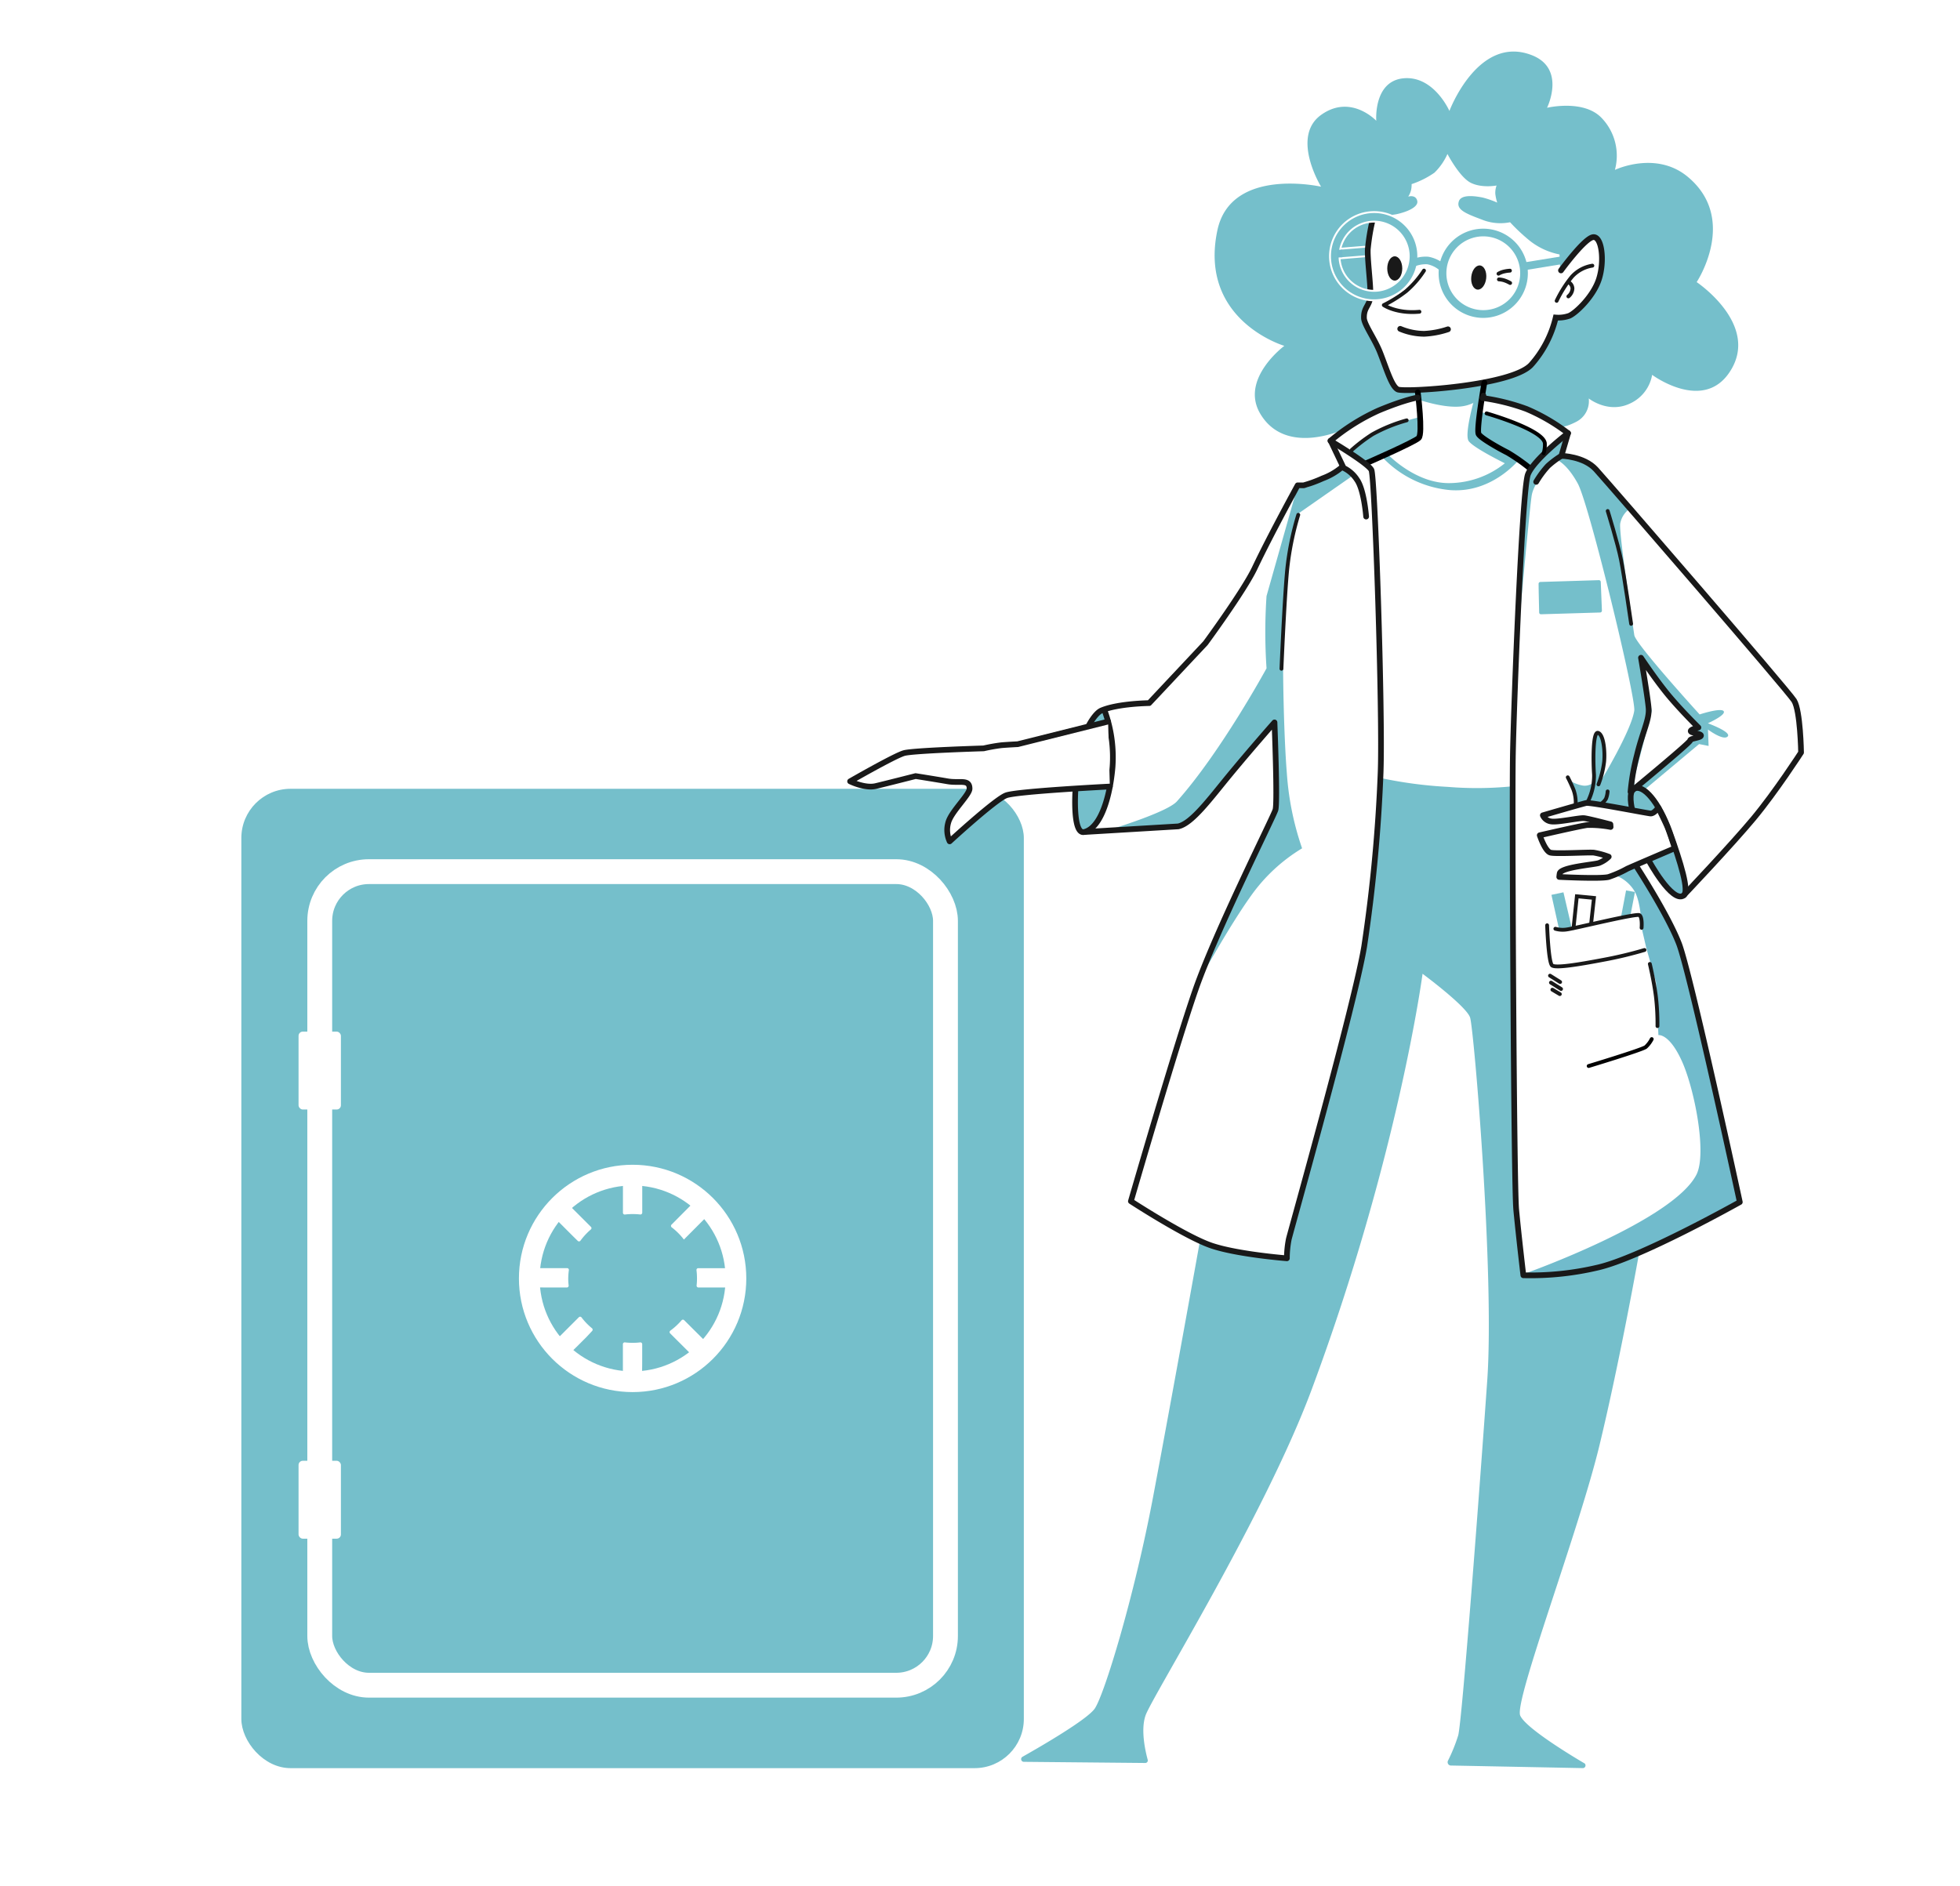 <svg id="Lager_1" data-name="Lager 1" xmlns="http://www.w3.org/2000/svg" viewBox="0 140 478 460">
<defs><style>.cls-1,.cls-13{fill:#fff;}.cls-2,.cls-7{fill:#75bfcb;}.cls-10,.cls-11,.cls-12,.cls-14,.cls-15,.cls-3,.cls-4,.cls-5,.cls-9{fill:none;}.cls-10,.cls-13,.cls-3,.cls-4,.cls-5{stroke:#191919;}.cls-10,.cls-11,.cls-12,.cls-13,.cls-14,.cls-15,.cls-3,.cls-4,.cls-5,.cls-9{stroke-linecap:round;}.cls-12,.cls-3,.cls-5,.cls-7,.cls-9{stroke-miterlimit:10;}.cls-11,.cls-12,.cls-3,.cls-4{stroke-width:0.93px;}.cls-10,.cls-11,.cls-13,.cls-14,.cls-15,.cls-4{stroke-linejoin:round;}.cls-10,.cls-13,.cls-5,.cls-9{stroke-width:1.39px;}.cls-6{fill:#191919;}.cls-14,.cls-15,.cls-7{stroke:#fff;}.cls-7{stroke-width:0.46px;}.cls-8{fill:#71bbcc;}.cls-11,.cls-12,.cls-9{stroke:#000;}.cls-14{stroke-width:6.06px;}.cls-15{stroke-width:5.05px;}</style></defs><rect class="cls-1" width="478.06" height="917.36"/><path class="cls-1" d="M406.3,356.1c1.63,1.4,2.71,3.33,4.26,2.32s13.53-14.69,17.08-18.78,11.6-16.09,11.6-16.09-.08-9.74-1.08-12.06-48.94-57-48.94-57-2.48-2.39-4.49-2.78-3.86-.93-3.86-.93l1.31-5.56s-7-4.33-8.89-5-11.6-3.48-11.6-3.48l-.07-3.63-8.35,1.39-7.81.46.38,1.7s-7.73,2.63-10.36,3.87-10.66,6.49-10.66,6.49l2.86,7.12s-5.49,3.09-7,3.4-4.49,1.16-4.49,1.16-8.58,15.69-10.59,20.79-10.43,15.69-10.43,15.69L280.26,311.5s-11.1-.83-10.58,2.62c.37,2.5-.8,6.91-1,13.29,0,1.44,2,3.26,1.66,6-.43,3.27-3.39,7.5-4.72,9-1,1.11,20.34-.39,20.85-.47,1.85-.31,8.66-6.27,14.46-13.84s9.89-11.91,9.89-11.91.78,20.57.23,21.73-15.69,31.77-19.48,43.44-12.49,41-12.49,41L276.42,433s13.91,9.05,18.32,10.32,19.1,3.68,19.1,3.68a10.16,10.16,0,0,1,0-4.37c.58-2,5.1-18.44,9.16-33.63s9.27-34.56,9.85-39.78,2-11.13,2.9-24.7,1-14.67,1-14.67a153.68,153.68,0,0,0,16.23,2.14,122.31,122.31,0,0,0,15.5-.11l.47,37.88.15,30.62.47,34.4L371.51,451S384,451,390,449.11s17-6.88,20.95-8.74,13.34-7.19,13.34-7.19l-9.09-40.89s-4.71-19.18-5.33-21.34-10.59-19.87-10.59-19.87l2.78-1.63S404.68,354.71,406.3,356.1Zm-8.17-23.4-.58-.35.23-.06L400,321.1s2.2-5,2.2-7.25-1.85-12.52-1.85-12.52L414,317.45l-1.8.81,2.73,1.2-2.67.83Z"/><path class="cls-2" d="M353.48,167.06s7-18.71,20.1-13.6c8.43,3.28,3.71,12.83,3.71,12.83s8.91-2.13,13.3,2.47a13.29,13.29,0,0,1,3.25,12.68s10-4.79,17.78,1.7c12.37,10.31,2.16,25.67,2.16,25.67s15.72,10.5,8,22c-6.55,9.79-18.86.62-18.86.62a9.45,9.45,0,0,1-5.41,7c-5.34,2.53-10.05-1.24-10.05-1.24a5.65,5.65,0,0,1-3.1,5.72c-3.27,1.68-4.15,1.09-4.15,1.09l-8.12-4.64-10.36-2.78a9.18,9.18,0,0,1-5.33,2.55c-4.29.52-10.6-1.7-10.6-1.7l-9.2,2.17-9,5.17s-14.06,6.61-20.26-3.87c-5-8.47,5.88-16.54,5.88-16.54s-21-6.19-16.32-28.22c3.34-15.57,25.28-10.6,25.28-10.6s-7.56-12.31.16-17.62c7.19-5,13.3,1.54,13.3,1.54s-.75-9.67,6.65-10.36S353.48,167.06,353.48,167.06Z"/><path class="cls-1" d="M380.33,202.06a16.93,16.93,0,0,1-7.19-3.29,47.33,47.33,0,0,1-4.87-4.56,12,12,0,0,1-7-.7c-4.17-1.54-6.11-2.47-5.49-4.4s4.56-1.16,5.8-.93a23.36,23.36,0,0,1,3.56,1.24,10.76,10.76,0,0,1-.47-2.17,5.24,5.24,0,0,1,.31-2s-3.63.7-6.34-.69-5.64-7-5.64-7a14.63,14.63,0,0,1-3.17,4.56,21.64,21.64,0,0,1-5.57,2.79,6,6,0,0,1-.13,1.43,5,5,0,0,1-.7,1.62s1.8-.58,2.2,1-2.66,2.79-5.16,3.31a17.85,17.85,0,0,1-5.45.06,52.37,52.37,0,0,0-1.62,8.64c-.12,3.07,1,10.43.52,12.23s-1.62,3-1.45,4.52,3.6,6.09,4.29,7.83,2.44,8.81,3.94,9.57,27.78-.81,32.53-6a26.54,26.54,0,0,0,6-11.54,8.1,8.1,0,0,0,3.24-.41c1.51-.58,5.92-4.64,7.31-9s.7-10.38-1.39-10.21-7.89,8.12-7.89,8.12Z"/><polygon class="cls-2" points="371.95 205.89 371.65 204.02 383.1 202.16 382.37 204.19 371.95 205.89"/><path class="cls-3" d="M379.63,213.38a29.24,29.24,0,0,1,3.71-5.87,8.5,8.5,0,0,1,5-2.71"/><path class="cls-3" d="M382.49,212.3a2.7,2.7,0,0,0,1-1.93,1.82,1.82,0,0,0-1-1.55"/><path class="cls-4" d="M347.28,206a23.16,23.16,0,0,1-4.35,5,32.09,32.09,0,0,1-5.45,3.42s3.07,2.14,8.69,1.62"/><path class="cls-2" d="M361.74,217.54a10.88,10.88,0,1,1,10.87-10.87A10.89,10.89,0,0,1,361.74,217.54Zm0-19.89a9,9,0,1,0,9,9A9,9,0,0,0,361.74,197.65Z"/><path class="cls-5" d="M341.48,220.21a15.35,15.35,0,0,0,5.85,1.21,21.55,21.55,0,0,0,5.8-1.1"/><ellipse class="cls-6" cx="360.62" cy="207.69" rx="2.96" ry="1.83" transform="translate(114.74 543.43) rotate(-83.72)"/><ellipse class="cls-6" cx="340.15" cy="205.48" rx="1.83" ry="2.96"/><path class="cls-3" d="M365.45,206.76a5.13,5.13,0,0,1,1.22-.5,8.32,8.32,0,0,1,1.57-.24"/><path class="cls-2" d="M346.93,377.52s10.67,7.89,11.59,10.67,6,62.62,4.18,88.6-6.15,83.27-7.08,86.51a40.94,40.94,0,0,1-2.49,6.16.82.82,0,0,0,.64,1.18l32.16.63a.66.66,0,0,0,.54-1.13s-14.34-8.31-15.73-11.71c-1.47-3.59,14.23-44.76,19.33-65.87s9.74-47.31,9.74-47.31a48.74,48.74,0,0,1-13.05,4.63,99.26,99.26,0,0,1-15.65,1.22s-1.8-13.39-2-17.28-.57-102-.57-102a86.64,86.64,0,0,1-15.5.11,104.37,104.37,0,0,1-16.23-2.14s-2.13,30.48-3.6,38.75-11.94,49.67-15.42,61.85-4.29,13.92-3.94,15.31,0,1.24,0,1.24-9.71-.66-14.46-1.94a29.87,29.87,0,0,1-6.73-2.43s-6.8,37.92-11.44,62.51S269.3,553.33,267,556.73c-1.82,2.66-12.86,9.08-17.62,11.77a.66.66,0,0,0,.33,1.24l29.59.28a.61.61,0,0,0,.6-.78c-.54-2-1.77-7.23-.53-10.81,1.54-4.48,29.06-48.72,40.51-79.48C341.05,422.05,346.93,377.52,346.93,377.52Z"/><path class="cls-3" d="M365.55,208.15a5.5,5.5,0,0,1,1.29.23,8.27,8.27,0,0,1,1.45.65"/><rect class="cls-7" x="325.69" y="200.46" width="7.87" height="2.32" transform="translate(-15.26 27.38) rotate(-4.65)"/><path class="cls-5" d="M335,192.66a51.85,51.85,0,0,0-1.43,8.18c-.11,3.07,1,10.44.52,12.23s-1.52,2.21-1.45,4.53c.06,1.57,2.57,5,3.87,8.23,1.63,4.1,2.86,8.41,4.37,9.16s27.77-.81,32.53-6a26.59,26.59,0,0,0,6-11.54,8.05,8.05,0,0,0,3.25-.4c1.5-.58,5.91-4.64,7.3-9s.7-10.38-1.39-10.21-7.88,8.12-7.88,8.12"/><path class="cls-7" d="M335.13,213.25a10.76,10.76,0,1,1,10.75-10.76A10.78,10.78,0,0,1,335.13,213.25Zm0-19.19a8.44,8.44,0,1,0,8.43,8.43A8.45,8.45,0,0,0,335.13,194.06Z"/><path class="cls-2" d="M333.71,253.2S345.54,248,346,246.82s.35-5.1.35-5.1a41.35,41.35,0,0,0-10.21,3.83,38.9,38.9,0,0,0-6.61,4.63Z"/><path class="cls-2" d="M351.16,206a6.5,6.5,0,0,0-3.08-1.54,7.14,7.14,0,0,0-3.25.61l-.79-1.68a8.84,8.84,0,0,1,4.28-.77,8.3,8.3,0,0,1,4.12,2Z"/><polygon class="cls-8" points="327.3 200.88 326.17 200.96 326.17 202.83 327.4 202.73 327.3 200.88"/><path class="cls-2" d="M338.58,250.94s6.67,7,14.9,6.9A21.87,21.87,0,0,0,367,253s-7.6-3.72-8.81-5.4,1.62-11.13,1.62-11.13l1.62-.35s-1.5,8.41-.81,9.74,9.86,6.21,9.86,6.21-6.44,8.23-16.76,7.48a25.94,25.94,0,0,1-16.52-7.95Z"/><path class="cls-2" d="M361.08,240.44s-1.16,4.41-.47,5.45,12.53,8.35,12.53,8.35,5-4.4,3.36-6.84S361.08,240.44,361.08,240.44Z"/><path class="cls-2" d="M416.51,316.42s4.48-2,3.86-2.94-5.87.78-5.87.78-15.62-17.17-15.93-19.33-3.88-25.45-3.42-27.31a5.74,5.74,0,0,1,2-3.31l-9.28-11.13-6.65-1.85.62-4.8-8,7L372,257.05l-2.09,41.59s3-33.71,3.63-37.73,6-8.81,6-8.81,2.48.77,5.26,5.87,14.2,52.26,13.76,55.36c-.69,4.87-8.19,17.24-8.19,17.24l1-9.08-1.77-2.79-.78,1.86L388.44,331a3.29,3.29,0,0,1-2.75.55,9.21,9.21,0,0,1-3-1.24l1.7,3.86-.08,2,5-.15,13.77,2.63,2-1.24-4-4.79,13.29-11.13,2.32.46-.15-4s3.71,2.78,4.79,1.7S416.51,316.42,416.51,316.42Zm-18,15.83.23-3.09,4.09-15.77-2.2-10.32.54-.54,12.26,14.76.38,2.48Z"/><path class="cls-8" d="M394.09,353.55a9.22,9.22,0,0,1,4.64,4c1.54,2.94,1.62,8.74,1.62,8.74l1.16,5,2.36,8.28.58,12.91s2.63-.47,5.72,6.34,6.15,22.55,3.56,27.68c-5.73,11.28-41.44,24-41.44,24s17.16.93,33.4-7.73c12.2-6.51,18.59-9.59,18.59-9.59S413,379.68,409.43,370.1c-3.17-8.66-10.86-18.4-10.86-18.4Z"/><path class="cls-2" d="M375.23,282.4c0,1.42.11,5.62.14,7a.43.43,0,0,0,.46.43l14.41-.43a.45.45,0,0,0,.43-.46l-.28-7a.44.44,0,0,0-.45-.43l-14.28.44A.44.44,0,0,0,375.23,282.4Z"/><polygon class="cls-2" points="380.21 366.62 378.36 358.27 381.29 357.65 383.34 366.46 380.21 366.62"/><polygon class="cls-2" points="395.32 363.72 396.56 357.19 398.73 357.57 397.64 363.22 395.32 363.72"/><path class="cls-8" d="M402.48,350l5.56-2.89s4.33,9.58,2.52,11.28S402.48,350,402.48,350Z"/><path class="cls-2" d="M329.92,256l-13.14,9.16s-1.9,7.47-3.14,16.12-.73,36.26.2,47.4a70.56,70.56,0,0,0,3.71,18.24,41.67,41.67,0,0,0-12.37,11.45c-5.57,7.73-13,21.33-13,21.33l18.86-42.13-.23-21.34s-18.79,24.66-23.5,25.36-18.68,1.41-15.9.54c1.61-.5,13.43-4.22,15.6-6.65,10.73-12,21.87-32.47,21.87-32.47a129.76,129.76,0,0,1,0-17.63l7-24.74.93-1.51,2.2-.34,8.46-4.06Z"/><path class="cls-9" d="M362,233.37s-2,11.48-1.39,12.52,5.22,3.6,7.08,4.53a45.39,45.39,0,0,1,5.45,3.82"/><path class="cls-9" d="M345.77,235.69s1.27,10.09.23,11.13S333.17,253,333.17,253"/><path class="cls-10" d="M333.17,266s-.5-6.58-2.25-9a7.91,7.91,0,0,0-3.24-2.86l-3.17-6.65a50.52,50.52,0,0,1,11.67-7.35c6.65-2.78,9.59-3.17,9.59-3.17"/><path class="cls-4" d="M343.06,242.53a38,38,0,0,0-8.35,3.4,39.63,39.63,0,0,0-5.06,3.84"/><path class="cls-10" d="M361.77,236.5l-.23.58a51.37,51.37,0,0,1,10.73,2.67,46.09,46.09,0,0,1,10.14,5.91s-8.35,6.38-9.78,10.05-3.44,56-3.67,68.35.23,104.83.81,111,1.74,16,1.74,16a71.15,71.15,0,0,0,18-1.85c10.44-2.32,34.79-16,34.79-16s-12.06-55.89-14.85-63.08S399,351.19,399,351.19"/><path class="cls-11" d="M362.54,240.83s13.7,3.9,14.21,7.25a7,7,0,0,1-.29,2.49"/><path class="cls-10" d="M382.41,245.66l-1.62,5.53a21.89,21.89,0,0,0-3.29,2.47,23.29,23.29,0,0,0-2.86,3.87"/><path class="cls-10" d="M380.79,251.19s5.49.08,8.43,3.32c3.83,4.24,46.77,53.89,48.32,56.37s1.7,12.67,1.7,12.67-6.19,9.59-11.6,16.09-17,18.71-17,18.71"/><path class="cls-10" d="M398,337.24s-1-4.1.54-4.87c2.24-1.12,6,3.19,8.66,10.59s4.84,14.44,3.41,15.46c-2.8,2-8.51-8.5-8.51-8.5"/><path class="cls-10" d="M400.2,300.44s3.86,5.8,7,9.51,7,7.5,7,7.5-2,.46-1.86.92,2.63.55,2.48,1.09-2.63.62-2.63,1.16-14.54,12.52-14.54,12.52a55.06,55.06,0,0,1,1.55-8.89c1.39-5.8,3.09-8.74,2.86-11.52S400.2,300.44,400.2,300.44Z"/><path class="cls-3" d="M392.08,264.64s2.47,8,3.25,11.91,2.47,15.62,2.47,15.62"/><path class="cls-3" d="M384.27,336.23a9.11,9.11,0,0,0-.54-3.63c-.7-1.7-1.39-3-1.39-3"/><path class="cls-3" d="M387.28,335.46a14.17,14.17,0,0,0,1.47-6.49c-.23-3.17-.31-10.67,1-10.21s1.7,4.41,1.47,7a23.42,23.42,0,0,1-1.39,5.56"/><path class="cls-3" d="M390.2,336.21a3.6,3.6,0,0,0,1.47-1.4,5.91,5.91,0,0,0,.39-1.77"/><path class="cls-10" d="M404.42,337s-1,1.48-1.89,1.42-14.67-2.78-15.71-2.55-10.55,3-10.55,3a2.56,2.56,0,0,0,2.08,1.5c1.63.24,6.85-.92,7.95-.81s6.44,1.51,6.44,1.51l.05.64a27.19,27.19,0,0,0-5.68-.47c-1.8.23-11.6,2.5-11.6,2.5s1.28,3.88,2.61,4.23,9.28-.12,10.56,0a19.42,19.42,0,0,1,3.65,1,7.09,7.09,0,0,1-2.41,1.54c-1.27.41-9.19,1-9.54,2.52a8.73,8.73,0,0,0-.11.87s10.2.52,12.06,0a27.55,27.55,0,0,0,4.52-2c1.39-.64,11.6-5,11.6-5s-1.32-4.14-1.91-5.46C406.05,340.33,404.42,337,404.42,337Z"/><path class="cls-3" d="M377.31,365.69s.31,9.2,1.24,9.82,6-.16,12.45-1.39a97.72,97.72,0,0,0,10.05-2.4"/><path class="cls-3" d="M379.32,366.54a6.42,6.42,0,0,0,2.86.16c1.86-.24,16.86-3.95,17.63-3.48s.54,3.09.54,3.09"/><path class="cls-3" d="M402.36,375.12s1,4.18,1.47,7.89a57.86,57.86,0,0,1,.39,7.27"/><path class="cls-12" d="M402.82,393.45a6.86,6.86,0,0,1-1.46,1.93c-.85.69-13.92,4.64-13.92,4.64"/><line class="cls-3" x1="378.01" y1="377.98" x2="380.48" y2="379.53"/><line class="cls-3" x1="378.24" y1="379.68" x2="380.71" y2="381.23"/><line class="cls-3" x1="378.59" y1="381.4" x2="380.41" y2="382.48"/><polyline class="cls-3" points="383.75 366.33 384.56 358.62 388.73 359.02 388.04 365.29"/><path class="cls-3" d="M316.62,265.57A70.91,70.91,0,0,0,313.91,279c-.69,7.27-1.39,24.12-1.39,24.12"/><path class="cls-10" d="M264.43,342.94l22.89-1.37c3.36-.67,7.87-6.87,12.6-12.6,5.44-6.59,10.9-12.76,10.9-12.76,0,.23.78,19.56.23,21.34s-14.53,29.61-19.48,43.84S275.8,433,275.8,433s13.3,8.66,19.64,10.82,18.4,3.1,18.4,3.1a25,25,0,0,1,.46-4.64c.46-2,16.08-57.37,18.4-71.44a383.49,383.49,0,0,0,4-42.41c.54-14.3-1.39-72.09-2.24-73.79s-10-7.11-10-7.11"/><path class="cls-2" d="M269.37,312.62s-6.78,6.4-7.19,15.52-.1,15.73,3.3,14.19,6.28-10.77,5.94-16.71A87.21,87.21,0,0,0,269.37,312.62Z"/><path class="cls-10" d="M265.58,316.87s1.52-2.93,3.06-3.58c4-1.7,11.62-1.79,11.62-1.79L294,296.86s9.36-12.73,12-18.3c3.79-8,10.47-20.18,10.47-20.18l1.47,0a32.68,32.68,0,0,0,4.64-1.7,15.71,15.71,0,0,0,4.52-2.59"/><path class="cls-1" d="M269.53,319.45s-.41,8.3.8,8.49,1.63-7.78.89-8.81S269.53,319.45,269.53,319.45Z"/><path class="cls-10" d="M269.38,313.29a33.15,33.15,0,0,1,1.94,13.81c-.61,7.16-2.83,14.84-6.89,15.84-2.88.71-2.17-10-2.17-10"/><rect class="cls-2" x="58.86" y="332.4" width="190.83" height="238.88" rx="12"/><path class="cls-13" d="M270.24,316l-22.05,5.52s-2.42.12-3.95.25a43.2,43.2,0,0,0-4.35.77s-17.1.51-19.4,1.15-13.17,6.89-13.17,6.89,3.6,1.79,6.28,1.15,9.7-2.43,9.7-2.43,4.87.77,7.81,1.28,5.34-.63,5.34,1.79c0,1.45-4.21,5.36-5.11,8a6.63,6.63,0,0,0,.26,4.85S242.7,335,245.38,334s25.29-2.15,25.29-2.15"/><rect class="cls-14" x="77.98" y="352.61" width="152.6" height="198.44" rx="12"/><rect class="cls-1" x="72.81" y="391.63" width="10.33" height="19" rx="1.03"/><rect class="cls-1" x="72.81" y="496.31" width="10.33" height="19" rx="1.03"/><circle class="cls-15" cx="154.28" cy="451.83" r="25.2"/><path class="cls-1" d="M156.63,434.46v1.34a.44.44,0,0,1-.49.43c-.61-.06-1.23-.1-1.86-.1a16.44,16.44,0,0,0-1.86.11.44.44,0,0,1-.5-.43c0-2.42,0-5.3,0-7.49a2.37,2.37,0,0,1,2.35-2.37h0a2.36,2.36,0,0,1,2.36,2.35Z"/><path class="cls-1" d="M155.59,476.68l-1.22-1.2a.39.39,0,0,0-.28-.13l-1.76-.1a.43.43,0,0,1-.42-.44v-6.95a.44.44,0,0,1,.5-.43,16.47,16.47,0,0,0,1.87.11,16.26,16.26,0,0,0,1.85-.11.44.44,0,0,1,.49.44v1.31c0,5.61,0,6.81-.33,7.41A.45.45,0,0,1,155.59,476.68Z"/><path class="cls-1" d="M180.16,451.67a2.37,2.37,0,0,1-2.35,2.37h-7.48a.44.44,0,0,1-.44-.5,16,16,0,0,0,.09-1.71,16.4,16.4,0,0,0-.12-2,.43.43,0,0,1,.42-.5l7.51,0h0A2.36,2.36,0,0,1,180.16,451.67Z"/><path class="cls-1" d="M138.58,451.84a13.62,13.62,0,0,0,.1,1.7.44.44,0,0,1-.44.5h-3.39c-3.84,0-4.8,0-5.32-.34a.44.44,0,0,1-.1-.7l1.2-1.21a.41.41,0,0,0,.13-.29l.1-1.76a.44.44,0,0,1,.44-.42h7a.43.43,0,0,1,.43.5A16.72,16.72,0,0,0,138.58,451.84Z"/><path class="cls-1" d="M171.86,437.25l-4.34,4.36-.73.74a15.58,15.58,0,0,0-3-3,.44.44,0,0,1,0-.66l5.44-5.47a.44.44,0,0,1,.31-.13C172.48,433,173.29,435.81,171.86,437.25Z"/><path class="cls-1" d="M144.39,464a.45.45,0,0,1,0,.66L143,466.15c-4,4-4.8,4.82-5.47,5a.45.45,0,0,1-.57-.43V469a.46.46,0,0,0-.11-.3l-1.17-1.32a.44.44,0,0,1,0-.6l5.49-5.48a.43.43,0,0,1,.66.05A15.48,15.48,0,0,0,144.39,464Z"/><path class="cls-1" d="M172.82,468.11c0,2-1.24,3-2.51,3a2.37,2.37,0,0,1-1.66-.68l-4.36-4.34-.86-.86a.44.44,0,0,1,.06-.67,16.46,16.46,0,0,0,2.74-2.53.43.43,0,0,1,.64,0c1.95,1.94,4.28,4.27,5.82,5.79A.51.51,0,0,1,172.82,468.11Z"/><path class="cls-1" d="M144.1,439.88a16.1,16.1,0,0,0-2.54,2.74.43.43,0,0,1-.66.05l-1.17-1.15-3-3c-1.61-1.62-3-3-1.37-4.69a2.37,2.37,0,0,1,3.34,0,.86.86,0,0,1,.13.14c.4.41,2.83,2.83,5.3,5.3A.42.42,0,0,1,144.1,439.88Z"/></svg>